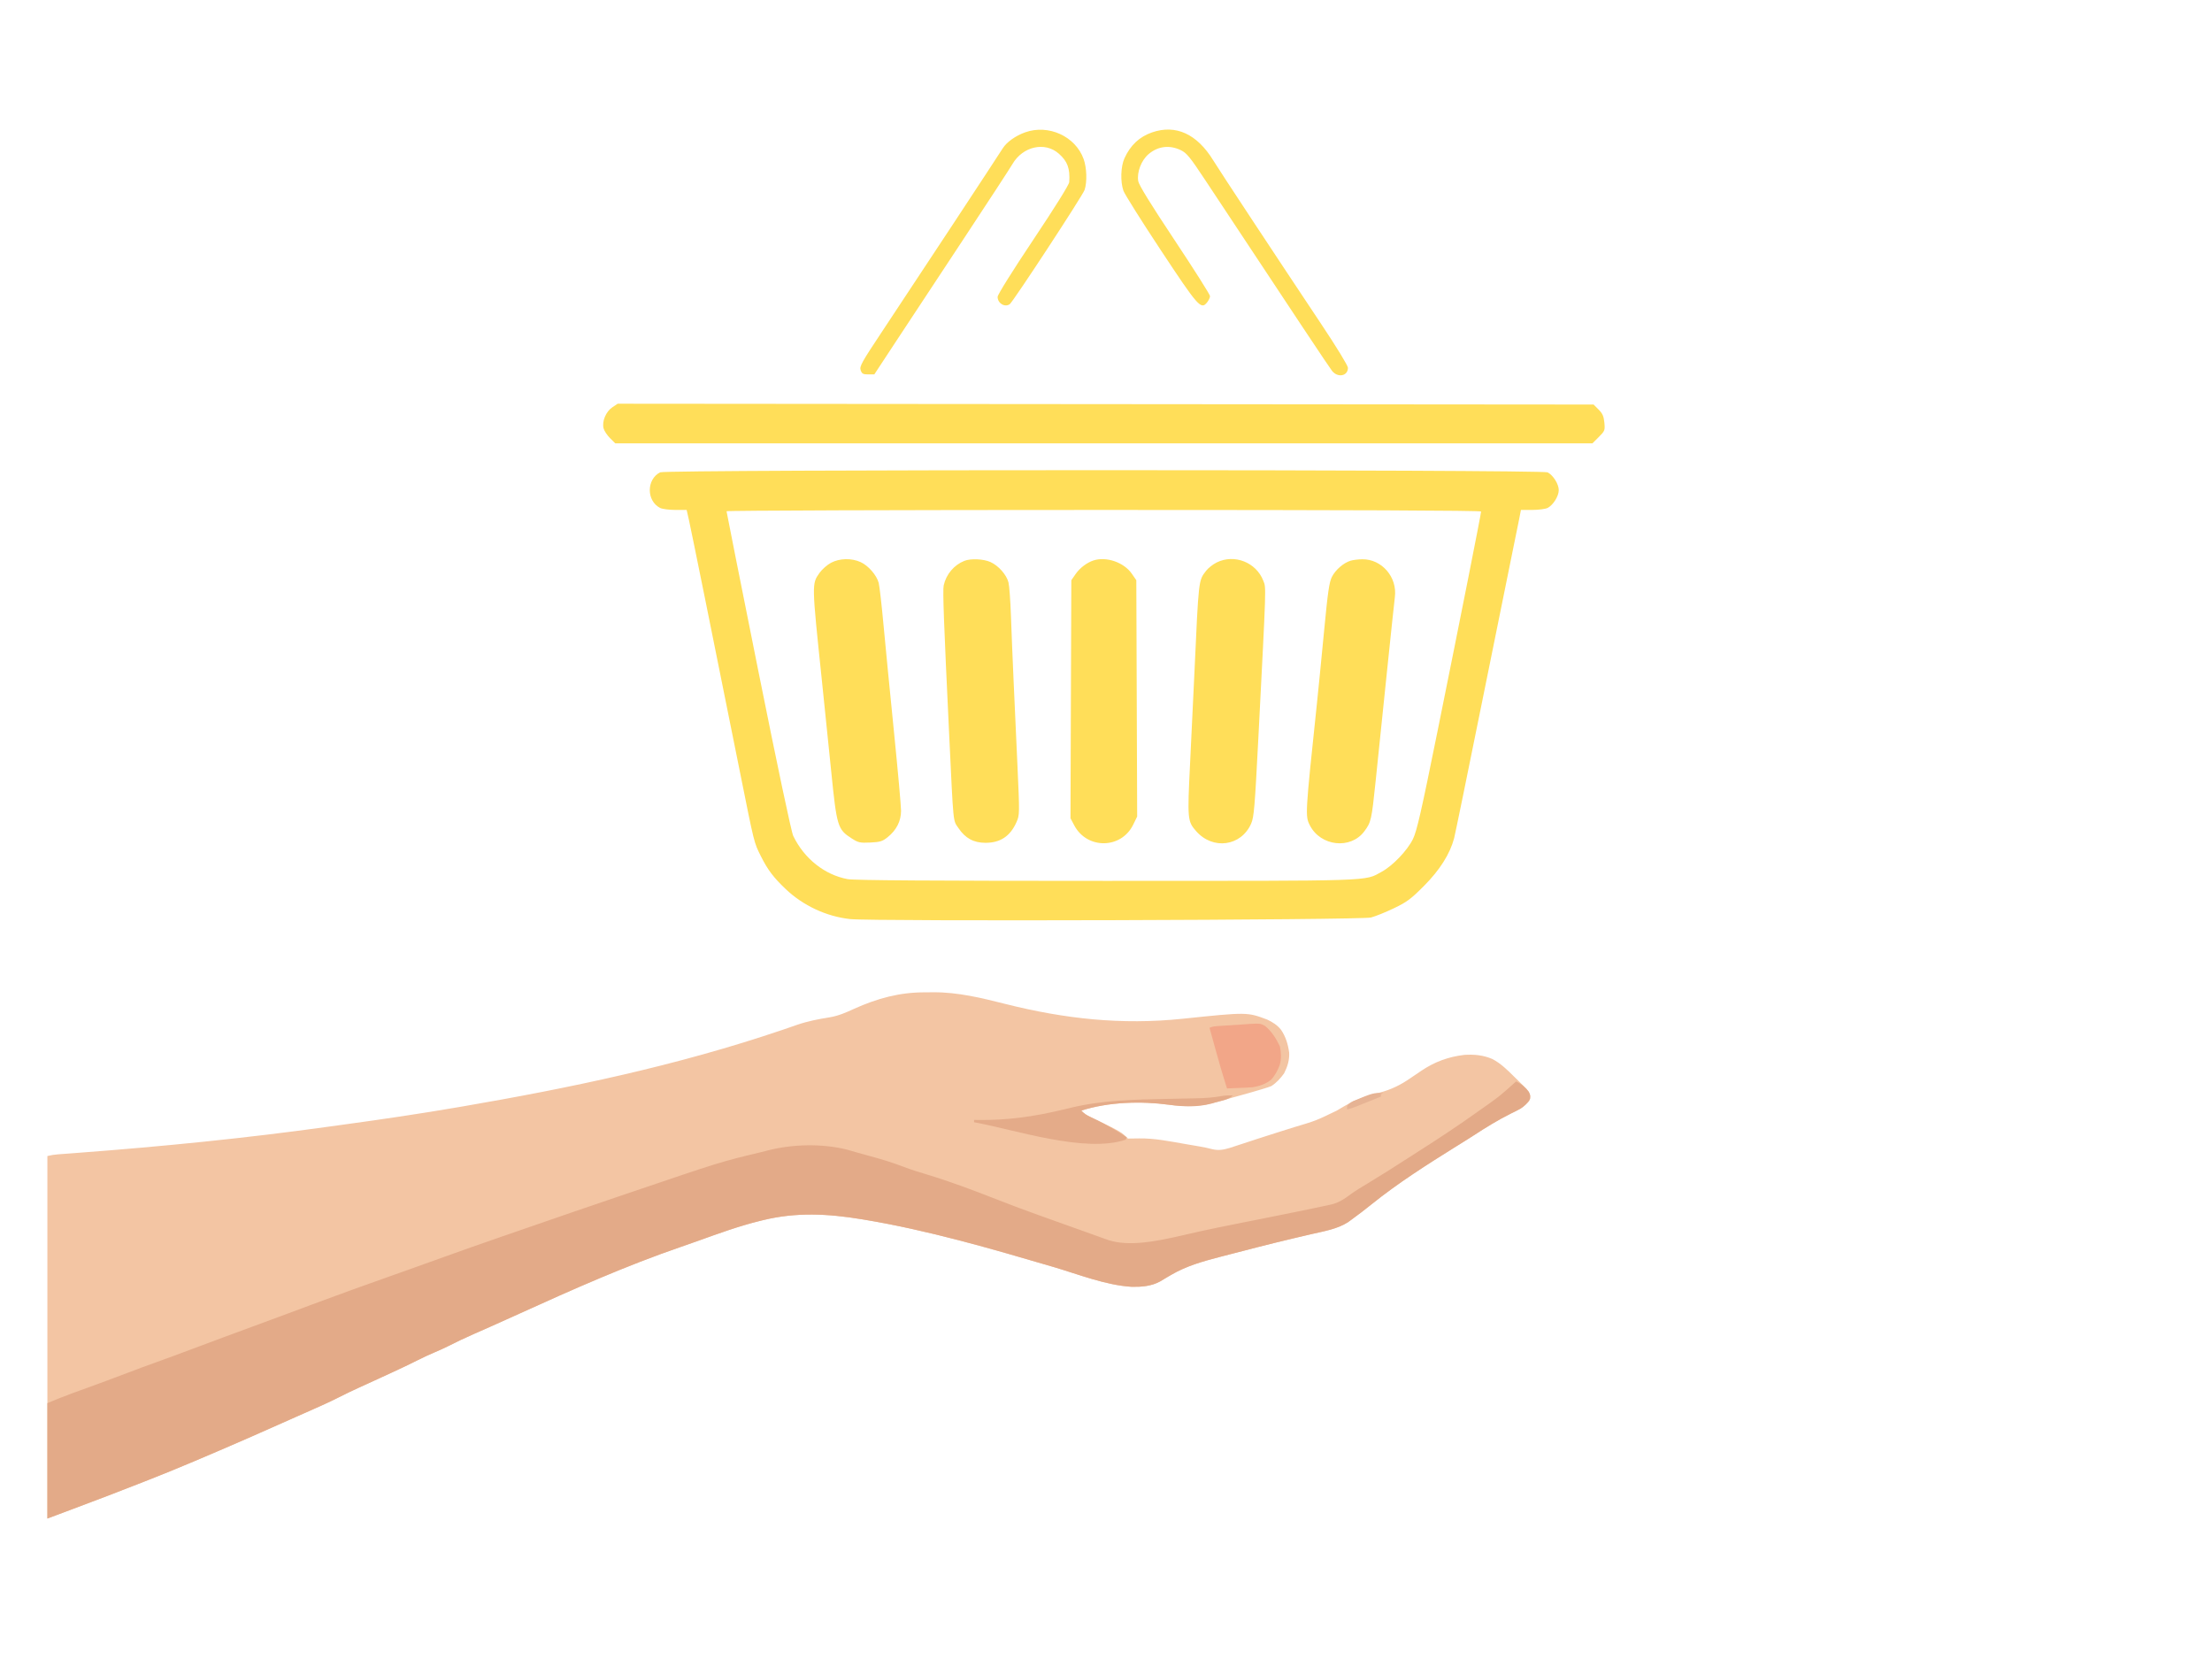 <?xml version="1.0" encoding="utf-8"?>
<svg xmlns="http://www.w3.org/2000/svg" width="1200" zoomAndPan="magnify" viewBox="6.255 30.531 895.317 568.828" height="900" preserveAspectRatio="xMidYMid meet" version="1.0">
  <defs>
    <clipPath id="8c116cff63">
      <path d="M 25.434 380 L 626 380 L 626 594 L 25.434 594 Z M 25.434 380 " clip-rule="nonzero"/>
    </clipPath>
    <clipPath id="8e177473b6">
      <path d="M 25.434 416 L 626 416 L 626 594 L 25.434 594 Z M 25.434 416 " clip-rule="nonzero"/>
    </clipPath>
  </defs>
  <path fill="#ffde59" d="M 421.164 32.77 C 417.336 34.137 413.695 36.73 412.141 39.203 C 409.477 43.426 377.598 91.844 363.328 113.328 C 354.934 125.969 354.078 127.512 354.617 129.047 C 355.125 130.488 355.594 130.746 357.676 130.746 L 360.133 130.746 L 368.992 117.273 C 373.867 109.863 386.035 91.414 396.035 76.277 C 406.031 61.137 415.043 47.332 416.055 45.598 C 420.234 38.438 429.156 36.426 434.789 41.371 C 438.344 44.488 439.402 47.371 439.031 52.91 C 438.961 53.957 433.266 63.094 424.48 76.246 C 416.078 88.824 410.043 98.48 410.043 99.344 C 410.043 101.945 412.887 103.695 414.926 102.348 C 416.215 101.496 444.52 58.301 445.254 56.066 C 446.312 52.852 446.133 47.129 444.867 43.594 C 441.562 34.371 430.637 29.383 421.164 32.77 M 472.555 32.785 C 467.438 34.555 463.777 37.988 461.383 43.262 C 459.871 46.594 459.68 52.754 460.973 56.418 C 461.457 57.793 468.242 68.582 476.051 80.395 C 491.254 103.391 492.359 104.645 494.801 101.633 C 495.473 100.805 496.02 99.645 496.02 99.055 C 496.02 98.465 489.562 88.27 481.676 76.398 C 471.934 61.742 467.207 54.07 466.953 52.488 C 466.367 48.879 468.199 44.105 471.137 41.594 C 474.922 38.352 479.637 37.777 484.227 39.996 C 486.578 41.137 487.922 42.785 494.035 52.027 C 531.227 108.273 544.207 127.801 545.402 129.305 C 547.73 132.238 551.84 131.441 551.84 128.055 C 551.84 127.215 547.18 119.59 541.035 110.379 C 522.82 83.059 499.816 48.188 497.371 44.191 C 490.781 33.418 482.172 29.461 472.555 32.785 M 254.07 144.078 C 251.5 145.805 249.848 149.777 250.543 152.547 C 250.793 153.551 251.965 155.336 253.145 156.516 L 255.285 158.656 L 650.797 158.656 L 653.367 156.086 C 655.828 153.625 655.926 153.375 655.629 150.25 C 655.383 147.684 654.883 146.559 653.289 144.965 L 651.262 142.938 L 453.758 142.773 L 256.258 142.609 Z M 273.441 170.375 C 267.867 173.242 267.867 181.93 273.441 184.793 C 274.289 185.23 277.055 185.59 279.586 185.598 L 284.184 185.605 L 285.16 189.938 C 286.074 194 294.836 237.281 305.84 292.113 C 311.625 320.934 311.434 320.176 314.23 325.762 C 316.969 331.238 319.32 334.352 324.246 339.035 C 331.336 345.77 340.672 350.125 350.324 351.203 C 359.195 352.191 557.113 351.598 561.141 350.57 C 562.906 350.121 567.09 348.438 570.434 346.828 C 575.719 344.293 577.324 343.098 582.652 337.738 C 589.012 331.348 593.117 324.855 594.801 318.547 C 595.203 317.031 600.27 292.344 606.055 263.691 C 611.844 235.035 617.441 207.402 618.5 202.289 C 619.559 197.172 620.75 191.324 621.145 189.293 L 621.863 185.605 L 626.473 185.598 C 629.004 185.59 631.789 185.227 632.66 184.785 C 634.891 183.656 637.172 180.016 637.172 177.586 C 637.172 175.152 634.891 171.516 632.66 170.387 C 630.352 169.219 275.715 169.207 273.441 170.375 M 300.328 186.129 C 300.328 186.414 306.117 215.504 313.191 250.77 C 320.902 289.215 326.555 315.941 327.312 317.516 C 331.738 326.719 340.047 333.324 349.367 335.039 C 352.02 335.527 383.793 335.742 453.977 335.742 C 564.191 335.742 558.359 335.934 565.492 332.055 C 569.992 329.602 575.875 323.453 578.148 318.816 C 579.73 315.586 581.496 307.848 588.113 275.109 C 597.371 229.34 605.734 187.152 605.734 186.234 C 605.734 185.824 552.406 185.605 453.031 185.605 C 369.043 185.605 300.328 185.84 300.328 186.129 M 342.613 206.988 C 341.059 207.809 338.945 209.676 337.918 211.137 C 334.816 215.539 334.812 215.41 338.844 253.938 C 339.875 263.816 341.609 280.707 342.695 291.473 C 344.938 313.719 345.301 314.91 350.91 318.512 C 353.645 320.27 354.297 320.414 358.508 320.219 C 362.516 320.031 363.43 319.746 365.566 318.031 C 369.098 315.191 370.949 311.539 370.961 307.395 C 370.965 305.52 369.676 291.133 368.094 275.43 C 366.512 259.727 364.609 240.238 363.859 232.121 C 363.113 224.004 362.234 216.355 361.91 215.121 C 361.09 212.012 357.707 208.125 354.59 206.711 C 350.902 205.035 346.102 205.148 342.613 206.988 M 396.59 206.211 C 392.391 207.883 389.242 211.621 388.219 216.137 C 387.785 218.043 388.266 231.121 390.414 276.07 C 392.23 313.98 391.934 311 394.227 314.418 C 396.953 318.477 400.34 320.32 405.098 320.332 C 411.125 320.352 415.164 317.664 417.691 311.949 C 418.965 309.062 418.973 308.727 418.051 288.535 L 416.477 253.938 C 416.125 246.172 415.66 234.77 415.445 228.594 C 415.23 222.418 414.781 216.277 414.445 214.949 C 413.664 211.844 410.43 208.176 407.16 206.691 C 404.375 205.426 399.145 205.188 396.59 206.211 M 448.859 206.039 C 446.188 206.91 443.316 209.086 441.629 211.523 L 439.879 214.047 L 439.707 262.223 L 439.539 310.398 L 441.07 313.285 C 446.25 323.039 460.078 322.883 464.906 313.012 L 466.527 309.695 L 466.184 214.047 L 464.348 211.395 C 461.172 206.816 454.051 204.352 448.859 206.039 M 498.715 206.859 C 497.199 207.613 495.27 209.129 494.43 210.23 C 491.32 214.309 491.457 213.09 489.648 252.652 C 489.098 264.469 488.535 276.281 487.949 288.09 C 486.824 310.871 486.891 311.613 490.41 315.625 C 497.164 323.316 508.609 321.758 512.648 312.594 C 513.805 309.98 514.125 306.18 515.578 277.949 C 518.84 214.625 518.754 217.316 517.602 214.301 C 514.734 206.805 505.875 203.316 498.715 206.859 M 552.918 206.148 C 550.082 207 546.816 209.82 545.359 212.676 C 544.262 214.828 543.691 218.785 542.152 234.938 C 541.121 245.738 539.836 258.766 539.293 263.883 C 534.535 308.957 534.504 309.492 536.422 313.25 C 540.77 321.77 552.922 323.117 558.461 315.691 C 561.211 312.012 561.418 311.086 563.031 295.539 C 563.906 287.125 565.93 267.539 567.535 252.012 C 569.141 236.484 570.625 222.477 570.832 220.879 C 571.891 212.812 565.535 205.453 557.613 205.566 C 556.023 205.586 553.914 205.848 552.918 206.148 " fill-opacity="1" fill-rule="evenodd"/>
  <g clip-path="url(#8c116cff63)">
    <path fill="#f3c5a3" d="M 380.762 380.855 C 381.867 380.859 382.973 380.844 384.082 380.828 C 394.027 380.781 403.59 383.133 413.176 385.555 C 437.223 391.598 460.211 394.117 484.922 391.547 C 511.051 388.828 511.051 388.828 519.184 391.891 C 521.344 392.902 523.254 394.117 524.746 395.992 C 526.691 398.828 527.586 401.891 528.055 405.273 C 528.215 408.27 527.359 410.961 526.016 413.617 C 524.57 415.652 522.93 417.445 520.828 418.805 C 519.789 419.199 518.734 419.547 517.672 419.867 L 516.695 420.164 C 515.559 420.504 514.418 420.836 513.277 421.164 L 511.922 421.555 C 508.93 422.418 505.93 423.25 502.926 424.07 C 501.598 424.438 500.27 424.816 498.941 425.203 C 492.305 427.074 486.254 427.297 479.426 426.355 C 468.059 424.809 454.895 425.215 443.922 428.715 C 445.004 429.918 446.059 430.562 447.516 431.254 C 447.945 431.461 448.375 431.668 448.82 431.883 L 450.203 432.547 C 460.172 437.414 460.172 437.414 462.793 440.035 C 464.309 440.047 465.812 440.023 467.324 439.977 C 473.504 439.879 479.711 441.152 485.781 442.207 C 486.867 442.395 487.957 442.582 489.043 442.766 L 491.16 443.133 L 492.125 443.297 C 493.734 443.578 495.312 443.914 496.891 444.328 C 499.5 444.961 501.395 444.578 503.914 443.852 C 505.773 443.266 507.625 442.66 509.473 442.039 C 510.906 441.57 512.336 441.098 513.77 440.629 L 514.902 440.254 C 517.801 439.309 520.699 438.379 523.609 437.469 L 524.91 437.059 C 526.605 436.523 528.301 435.992 529.996 435.461 C 538.898 432.809 538.898 432.809 547.219 428.773 C 547.777 428.445 548.34 428.117 548.902 427.789 C 549.453 427.469 550 427.148 550.551 426.824 C 555.094 424.168 559.59 422.715 564.676 421.434 C 569.32 420.238 573.195 418.316 577.117 415.594 C 577.73 415.18 578.344 414.766 578.957 414.352 C 579.82 413.77 580.684 413.184 581.547 412.598 C 586.934 408.973 592.484 406.93 598.949 406.172 C 602.988 405.914 606.582 406.254 610.32 407.848 C 613.742 409.664 616.348 412.23 619.066 414.938 C 619.816 415.68 620.574 416.418 621.332 417.152 C 621.816 417.629 622.293 418.105 622.773 418.582 L 624.09 419.879 C 625.094 421.164 625.094 421.164 625.543 422.637 C 625.566 423.996 625.566 423.996 625.168 424.902 C 623.031 427.289 620.648 428.551 617.781 429.922 C 612.57 432.527 607.723 435.512 602.848 438.695 C 600.484 440.223 598.086 441.703 595.695 443.191 C 583.945 450.523 572.176 457.965 561.379 466.66 C 558.703 468.805 555.992 470.914 553.203 472.91 L 551.777 473.949 C 547.492 476.656 542.273 477.523 537.402 478.641 C 535.219 479.145 533.031 479.656 530.848 480.176 L 529.445 480.508 C 519.934 482.762 510.469 485.215 501.012 487.684 L 499.855 487.984 C 492.953 489.781 486.438 491.621 480.25 495.234 L 478.641 496.172 C 477.699 496.723 476.766 497.281 475.84 497.855 C 472.246 499.816 468.383 500.105 464.355 500.047 C 453.695 499.391 442.785 494.992 432.57 491.988 C 407.398 484.594 381.902 477.152 355.992 472.852 L 354.957 472.684 C 341.367 470.453 328.645 469.762 315.121 473.059 L 313.719 473.398 C 305.238 475.488 297.043 478.488 288.832 481.434 C 286.535 482.258 284.23 483.066 281.918 483.859 C 259.766 491.477 238.176 501.039 216.867 510.734 C 212.797 512.586 208.727 514.426 204.637 516.234 L 203.473 516.75 C 201.672 517.547 199.867 518.344 198.066 519.133 C 194.426 520.738 190.832 522.438 187.285 524.238 C 185.57 525.094 183.84 525.859 182.074 526.605 C 179.793 527.582 177.559 528.605 175.352 529.73 C 172.062 531.402 168.727 532.957 165.383 534.508 L 164.52 534.906 C 161.477 536.316 158.43 537.719 155.375 539.109 L 153.887 539.789 C 152.984 540.199 152.082 540.609 151.18 541.016 C 148.605 542.188 146.07 543.426 143.547 544.699 C 139.656 546.664 135.695 548.441 131.707 550.195 L 129.484 551.176 C 128.336 551.684 127.188 552.191 126.039 552.695 C 123.504 553.816 120.973 554.941 118.441 556.074 C 110.734 559.523 102.996 562.91 95.23 566.234 L 94 566.762 C 91.652 567.766 89.309 568.766 86.961 569.762 L 84.715 570.719 C 78.617 573.316 72.473 575.797 66.305 578.234 L 64.844 578.812 C 55.078 582.676 45.266 586.406 35.43 590.086 C 32.098 591.336 28.766 592.582 25.434 593.832 L 25.434 447.113 C 26.945 446.734 28.199 446.535 29.734 446.422 L 31.211 446.312 L 32.832 446.195 L 36.352 445.93 L 38.25 445.785 C 72.082 443.234 105.973 439.875 139.578 435.18 C 141.363 434.93 143.152 434.684 144.938 434.441 C 160.66 432.301 176.344 429.984 191.98 427.297 L 193.379 427.059 C 236.773 419.605 280.09 410.59 322.93 396.055 L 324 395.691 C 325.613 395.145 327.227 394.59 328.832 394.02 C 333.188 392.52 337.484 391.695 342.012 390.973 C 345.605 390.379 348.652 389.047 351.949 387.523 C 361.34 383.297 370.422 380.797 380.762 380.855 " fill-opacity="1" fill-rule="nonzero"/>
  </g>
  <g clip-path="url(#8e177473b6)">
    <path fill="#e3aa88" d="M 619.906 416.918 C 622.082 417.898 623.598 419.32 625.094 421.164 C 625.715 422.582 625.715 422.582 625.566 423.996 C 624.57 425.66 623.285 426.945 621.652 427.988 C 620.375 428.668 619.086 429.301 617.781 429.922 C 612.57 432.527 607.723 435.512 602.848 438.695 C 600.484 440.223 598.086 441.703 595.695 443.191 C 583.945 450.523 572.176 457.965 561.379 466.66 C 558.703 468.805 555.992 470.914 553.203 472.914 L 551.777 473.949 C 547.492 476.656 542.273 477.523 537.402 478.641 C 535.219 479.145 533.031 479.656 530.848 480.176 L 529.445 480.508 C 519.934 482.762 510.469 485.215 501.012 487.684 L 499.855 487.984 C 492.953 489.781 486.438 491.621 480.25 495.234 L 478.641 496.172 C 477.699 496.723 476.766 497.281 475.84 497.855 C 472.246 499.816 468.383 500.105 464.355 500.047 C 453.695 499.391 442.785 494.992 432.57 491.988 C 407.398 484.594 381.902 477.152 355.992 472.855 L 354.957 472.684 C 341.367 470.453 328.645 469.762 315.121 473.059 L 313.719 473.398 C 305.238 475.488 297.043 478.488 288.832 481.434 C 286.535 482.258 284.23 483.066 281.918 483.859 C 259.766 491.477 238.176 501.039 216.867 510.734 C 212.797 512.586 208.727 514.426 204.637 516.234 L 203.473 516.75 C 201.672 517.547 199.867 518.344 198.066 519.133 C 194.426 520.738 190.832 522.438 187.285 524.238 C 185.57 525.094 183.84 525.859 182.074 526.605 C 179.793 527.582 177.559 528.605 175.352 529.73 C 172.062 531.402 168.727 532.957 165.383 534.508 L 164.52 534.906 C 161.477 536.316 158.43 537.719 155.375 539.109 L 153.887 539.789 C 152.984 540.199 152.082 540.609 151.18 541.016 C 148.605 542.188 146.07 543.426 143.547 544.699 C 139.656 546.664 135.695 548.441 131.707 550.195 L 129.484 551.176 C 128.336 551.684 127.188 552.191 126.039 552.695 C 123.504 553.816 120.973 554.941 118.441 556.074 C 110.734 559.523 102.996 562.91 95.23 566.234 L 94 566.762 C 91.652 567.766 89.309 568.766 86.961 569.762 L 84.715 570.719 C 78.617 573.316 72.473 575.797 66.305 578.234 L 64.844 578.812 C 55.078 582.676 45.266 586.406 35.43 590.086 C 32.098 591.336 28.766 592.582 25.434 593.832 L 25.434 547.129 C 28.75 545.746 32.027 544.387 35.398 543.172 L 36.566 542.75 L 39.008 541.863 C 41.164 541.082 43.316 540.297 45.469 539.512 L 46.766 539.039 C 50.441 537.699 54.098 536.316 57.754 534.922 C 61.719 533.406 65.695 531.922 69.695 530.496 C 74.621 528.742 79.516 526.914 84.41 525.074 C 92.805 521.91 101.219 518.805 109.641 515.711 C 115.766 513.457 121.891 511.199 128.004 508.914 L 129.539 508.336 L 132.57 507.203 C 143.254 503.207 153.977 499.344 164.734 495.551 C 167.746 494.492 170.75 493.418 173.758 492.344 C 177.371 491.055 180.984 489.758 184.598 488.453 C 192.785 485.504 200.98 482.586 209.215 479.77 C 212.074 478.789 214.934 477.801 217.789 476.809 C 231.098 472.191 244.422 467.605 257.766 463.09 C 258.902 462.707 260.039 462.32 261.176 461.934 C 297.938 449.457 297.938 449.457 314.223 445.555 C 315.098 445.344 315.973 445.125 316.844 444.895 C 326.938 442.246 339.078 441.988 349.207 444.547 C 350.598 444.926 351.98 445.328 353.355 445.75 C 354.824 446.191 356.297 446.586 357.777 446.977 C 362.637 448.266 367.383 449.699 372.07 451.504 C 375.133 452.672 378.242 453.633 381.379 454.57 C 391.055 457.496 400.477 461.043 409.879 464.742 C 419.453 468.504 429.148 471.941 438.84 475.391 C 440.941 476.141 443.043 476.891 445.145 477.645 C 446.52 478.141 447.895 478.633 449.27 479.125 C 449.883 479.344 450.496 479.562 451.109 479.785 C 451.938 480.082 452.762 480.375 453.59 480.668 C 454.039 480.828 454.488 480.992 454.953 481.156 C 463.184 483.789 473.863 481.629 482.051 479.855 C 484.082 479.406 486.109 478.938 488.133 478.469 C 494.809 476.926 501.516 475.57 508.234 474.238 L 516.57 472.586 C 521.207 471.664 525.84 470.73 530.469 469.785 C 531.219 469.633 531.965 469.48 532.715 469.328 C 534.715 468.922 536.711 468.508 538.707 468.082 C 539.395 467.938 540.082 467.789 540.77 467.648 C 541.848 467.422 542.926 467.188 544.004 466.949 L 544.984 466.75 C 548.055 466.055 550.332 464.527 552.828 462.66 C 555.105 461.008 557.512 459.586 559.926 458.141 C 565.324 454.883 570.633 451.496 575.934 448.082 C 577.473 447.094 579.016 446.105 580.559 445.121 C 588.621 439.984 596.555 434.738 604.336 429.184 L 605.434 428.402 C 613.02 423.09 613.02 423.09 619.906 416.918 " fill-opacity="1" fill-rule="nonzero"/>
  </g>
  <path fill="#f2a688" d="M 512.293 393.625 C 516.316 393.43 516.316 393.43 518.211 394.391 C 520.906 396.555 522.852 399.633 524.305 402.738 C 524.824 405.27 524.938 407.617 524.277 410.137 C 523.438 412.43 522.387 414.43 520.719 416.227 C 518.562 418.012 515.996 418.801 513.277 419.277 C 512.445 419.344 511.609 419.395 510.777 419.426 L 509.379 419.488 L 507.941 419.543 L 506.473 419.605 C 505.281 419.656 504.09 419.703 502.898 419.75 C 501.145 414.281 499.555 408.777 498.031 403.238 L 497.383 400.887 C 496.859 398.996 496.34 397.109 495.82 395.219 C 497.062 394.598 498.109 394.594 499.496 394.492 L 501.188 394.367 C 503.582 394.203 505.977 394.047 508.375 393.902 C 509.684 393.82 510.984 393.727 512.293 393.625 " fill-opacity="1" fill-rule="nonzero"/>
  <path fill="#e4ab89" d="M 505.258 422.582 C 503.445 424.391 500.594 424.73 498.18 425.41 L 496.727 425.848 C 491.047 427.387 485.207 427.172 479.426 426.355 C 468.059 424.805 454.891 425.215 443.922 428.715 C 445.004 429.918 446.059 430.562 447.516 431.254 C 447.945 431.461 448.375 431.668 448.82 431.883 L 450.203 432.547 C 454.449 434.617 458.438 436.879 462.324 439.562 L 461.852 440.508 C 445.344 446.008 417.312 436.508 400.516 433.43 L 400.516 432.488 L 401.66 432.512 C 413.785 432.715 424.656 431.168 436.441 428.348 L 437.617 428.066 C 438.34 427.895 439.062 427.719 439.785 427.543 C 452.5 424.504 465.648 424.238 478.652 423.988 C 481.66 423.93 484.668 423.867 487.676 423.797 C 488.707 423.773 489.738 423.754 490.77 423.738 C 494.262 423.668 497.633 423.406 501.074 422.777 C 502.488 422.57 503.832 422.547 505.258 422.582 " fill-opacity="1" fill-rule="nonzero"/>
  <path fill="#e6b394" d="M 566.117 421.637 L 565.176 422.109 L 565.176 423.051 C 563.25 423.832 561.324 424.605 559.395 425.383 L 557.738 426.051 L 556.145 426.691 L 554.676 427.285 C 553.617 427.68 552.598 428 551.492 428.242 L 551.492 426.828 C 552.258 425.816 552.969 425.379 554.102 424.805 C 562.152 421.5 562.152 421.5 566.117 421.637 " fill-opacity="1" fill-rule="nonzero"/>
</svg>